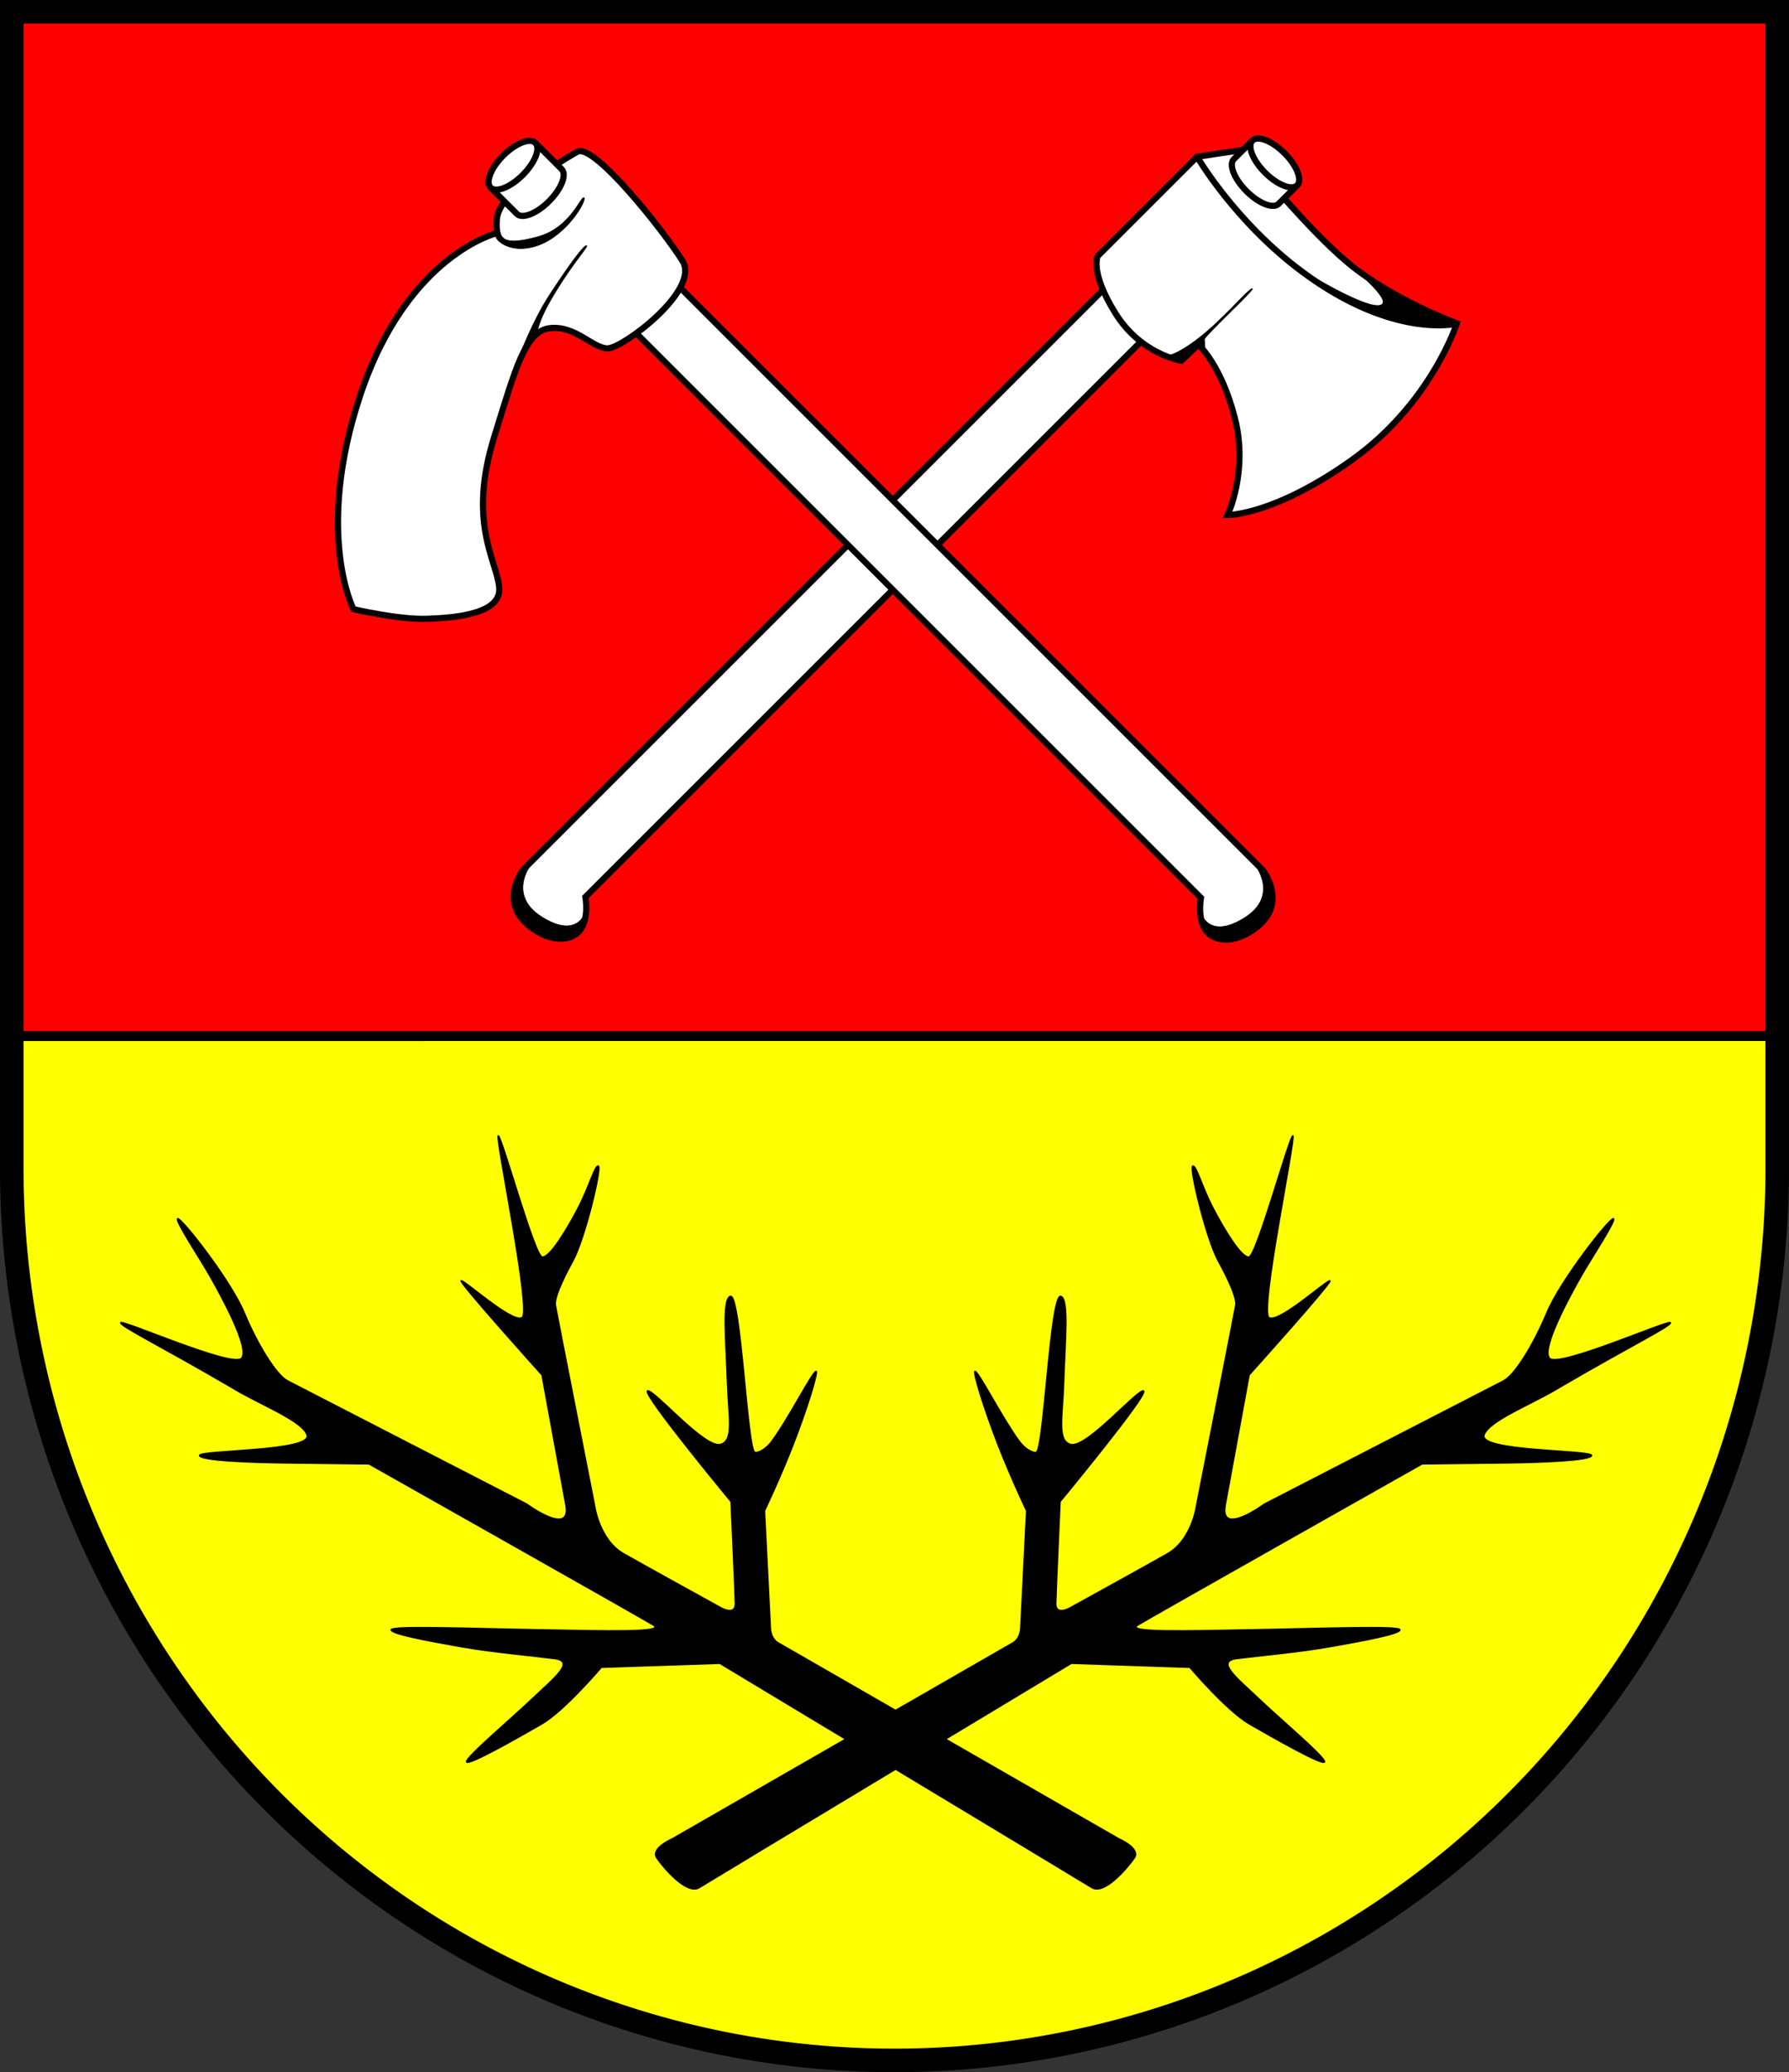 <?xml version="1.0" encoding="UTF-8" standalone="no"?>
<!-- Created with Inkscape (http://www.inkscape.org/) -->

<svg
   width="144.397mm"
   height="167.283mm"
   viewBox="0 0 144.397 167.283"
   version="1.1"
   id="svg1934"
   inkscape:version="1.2.2 (732a01da63, 2022-12-09)"
   sodipodi:docname="Wappen Hagen Se2.svg"
   xmlns:inkscape="http://www.inkscape.org/namespaces/inkscape"
   xmlns:sodipodi="http://sodipodi.sourceforge.net/DTD/sodipodi-0.dtd"
   xmlns="http://www.w3.org/2000/svg"
   xmlns:svg="http://www.w3.org/2000/svg">
  <rect x="0" y="0" width="144.397" height="167.283" fill="#333333" stroke="none"/>
  <sodipodi:namedview
     id="namedview1936"
     pagecolor="#ffffff"
     bordercolor="#666666"
     borderopacity="1.0"
     inkscape:showpageshadow="2"
     inkscape:pageopacity="0.0"
     inkscape:pagecheckerboard="0"
     inkscape:deskcolor="#d1d1d1"
     inkscape:document-units="mm"
     showgrid="false"
     inkscape:zoom="0.84662759"
     inkscape:cx="272.84724"
     inkscape:cy="317.14062"
     inkscape:current-layer="layer1" />
  <defs
     id="defs1931" />
  <g
     inkscape:label="Ebene 1"
     inkscape:groupmode="layer"
     id="layer1"
     transform="translate(-534.386,-64.859)">
    <g
       id="g1854"
       transform="translate(498.033,-5.924)">
      <path
         id="path1701"
         style="fill:#ff0000;stroke:none;stroke-width:1.9;stroke-linecap:round;stroke-dasharray:none"
         d="m 37.303,71.733 v 93.356 a 71.249,72.027 0 0 0 71.249,72.027 71.249,72.027 0 0 0 71.248,-72.027 71.249,72.027 0 0 0 0,-5.2e-4 V 71.733 Z" />
      <path
         id="rect1818"
         style="fill:#ffff00;stroke:#000000;stroke-width:0.8;stroke-linecap:round;stroke-dasharray:none"
         d="m 37.303,154.424 v 10.664 a 71.249,72.027 0 0 0 71.249,72.027 71.249,72.027 0 0 0 71.248,-72.027 71.249,72.027 0 0 0 0,-5.2e-4 v -10.664 z" />
      <path
         id="path1823"
         style="fill:none;stroke:#000000;stroke-width:1.9;stroke-linecap:round;stroke-dasharray:none"
         d="m 37.303,71.733 v 93.356 a 71.249,72.027 0 0 0 71.249,72.027 71.249,72.027 0 0 0 71.248,-72.027 71.249,72.027 0 0 0 0,-5.2e-4 V 71.733 Z" />
      <g
         id="g1527"
         transform="translate(-9.089,78.04)">
        <g
           id="g1409"
           transform="rotate(45,306.388,-109.62)">
          <path
             style="fill:#ffffff;stroke:#000000;stroke-width:0.5;stroke-linecap:round;stroke-dasharray:none"
             d="m 273.758,100.874 v 66.179 c 0,0 0.448,3.661 4.204,2.774 1.993,-0.471 2.434,-1.652 2.496,-2.152 0.174,-1.405 -1.592,-2.603 -1.592,-2.603 V 98.804 l -5.107,0.612 z"
             id="path1393"
             sodipodi:nodetypes="ccsscccc" />
          <g
             id="g1374">
            <path
               style="fill:#ffffff;stroke:#000000;stroke-width:0.5;stroke-linecap:round;stroke-dasharray:none"
               d="M 271.523,99.249 V 87.903 l 2.234,-3.021 c 0,0 7.86,0.88 12.449,0.463 4.588,-0.417 9.65,-2.753 9.65,-2.753 0,0 3.111,6.026 1.808,13.793 -1.279,7.62 -3.949,10.234 -3.949,10.234 0,0 -1.279,-3.671 -5.117,-5.951 -3.838,-2.28 -6.285,-2.113 -6.285,-2.113 l -0.043,1.891 c 0,0 -2.627,1.947 -6.465,1.057 -3.838,-0.89 -4.283,-2.252 -4.283,-2.252 z"
               id="path1245"
               sodipodi:nodetypes="cccscscsccscc" />
            <path
               style="fill:none;stroke:#000000;stroke-width:0.5;stroke-linecap:round;stroke-dasharray:none"
               d="m 271.523,87.903 c 0,0 5.886,1.567 12.653,0.556 9.002,-1.345 11.692,-5.843 11.692,-5.843"
               id="path1247"
               sodipodi:nodetypes="csc" />
            <path
               style="fill:#000000;stroke:#000000;stroke-width:0.05;stroke-linecap:round;stroke-dasharray:none"
               d="m 281.171,101.012 c 0,0 0.846,-1.062 0.944,-4.877 0.053,-2.045 -0.079,-3.834 0.098,-3.854 0.177,-0.02 -0.039,5.506 0.157,5.643 0.197,0.138 0.688,0.629 0.688,0.629 l -0.688,0.059 -0.157,1.907 z"
               id="path1251"
               sodipodi:nodetypes="cssscccc" />
            <path
               style="fill:#000000;stroke:#000000;stroke-width:0.05;stroke-linecap:round;stroke-dasharray:none"
               d="m 287.082,85.345 c 0,0 3.201,-0.298 3.407,0.32 0.348,1.043 -5.715,2.531 -5.715,2.531 l 3.625,-0.708 3.077,-1.266 2.711,-1.682 1.085,-1.168 0.264,-0.695 -4.241,1.627 -2.809,0.654 z"
               id="path1307"
               sodipodi:nodetypes="csccccccccc" />
          </g>
          <g
             id="g1187">
            <path
               id="ellipse1130"
               style="fill:#ffffff;stroke:#000000;stroke-width:0.5;stroke-linecap:round;stroke-dasharray:none"
               d="m 273.757,83.823 v 2.117 c -6e-5,0.614 1.143,1.111 2.554,1.111 1.41,-7.8e-5 2.553,-0.497 2.553,-1.111 v -2.117"
               sodipodi:nodetypes="ccscc" />
            <ellipse
               style="fill:#ffffff;stroke:#000000;stroke-width:0.5;stroke-linecap:round;stroke-dasharray:none"
               id="ellipse1025"
               cx="276.311"
               cy="83.823"
               rx="2.554"
               ry="1.111" />
          </g>
          <path
             style="fill:#000000;stroke:#000000;stroke-width:0.05;stroke-linecap:round;stroke-dasharray:none"
             d="m 273.866,166.119 c 0,0 0.295,3.353 3.667,2.576 3.372,-0.777 2.173,-2.812 2.173,-2.812 0,0 0.787,1.249 0.787,1.298 0,0.049 -0.147,1.258 -0.216,1.327 -0.069,0.069 -1.023,0.767 -1.062,0.826 -0.039,0.059 -1.681,0.58 -1.829,0.6 -0.147,0.02 -1.799,-0.256 -1.799,-0.256 l -1.268,-1.18 -0.541,-1.347 z"
             id="path1397" />
        </g>
        <g
           id="g1461"
           transform="rotate(-45,118.364,344.336)">
          <path
             style="fill:#ffffff;stroke:#000000;stroke-width:0.5;stroke-linecap:round;stroke-dasharray:none"
             d="m 337.812,99.756 v 66.179 c 0,0 -0.448,3.661 -4.204,2.774 -1.993,-0.471 -2.434,-1.652 -2.496,-2.152 -0.174,-1.405 1.592,-2.603 1.592,-2.603 V 97.685 l 5.107,0.612 z"
             id="path1411"
             sodipodi:nodetypes="ccsscccc" />
          <path
             style="fill:#ffffff;stroke:#000000;stroke-width:0.5;stroke-linecap:round;stroke-dasharray:none"
             d="m 333.37,84.399 c 0,0 -1.378,0.014 -2.072,0.598 -0.588,0.496 -0.793,0.848 -0.793,0.848 0,0 -6.361,-3.945 -17.14,1.461 -10.424,5.229 -12.551,11.798 -12.551,11.798 0,0 1.966,3.186 3.657,4.759 1.691,1.573 4.562,4.011 5.938,2.281 1.376,-1.73 1.909,-5.484 8.219,-8.809 5.275,-2.78 7.905,-4.326 9.478,-3.028 1.573,1.298 1.258,3.539 2.084,4.405 0.826,0.865 8.652,2.006 9.281,-0.708 0.629,-2.714 1.691,-11.798 0.236,-12.231 -1.455,-0.433 -6.34,-1.374 -6.34,-1.374 z"
             id="path1445"
             sodipodi:nodetypes="cscscsssssssc" />
          <g
             id="g1427"
             transform="matrix(-1,0,0,1,611.569,-0.952)">
            <path
               id="path1423"
               style="fill:#ffffff;stroke:#000000;stroke-width:0.5;stroke-linecap:round;stroke-dasharray:none"
               d="m 273.757,83.823 v 3 c -6e-5,0.614 1.143,1.111 2.554,1.111 1.41,-7.8e-5 2.553,-0.497 2.553,-1.111 v -3"
               sodipodi:nodetypes="ccscc" />
            <ellipse
               style="fill:#ffffff;stroke:#000000;stroke-width:0.5;stroke-linecap:round;stroke-dasharray:none"
               id="ellipse1425"
               cx="276.311"
               cy="83.823"
               rx="2.554"
               ry="1.111" />
          </g>
          <path
             style="fill:#000000;stroke:#000000;stroke-width:0.05;stroke-linecap:round;stroke-dasharray:none"
             d="m 337.703,165 c 0,0 -0.295,3.353 -3.667,2.576 -3.372,-0.777 -2.173,-2.812 -2.173,-2.812 0,0 -0.787,1.249 -0.787,1.298 0,0.049 0.147,1.258 0.216,1.327 0.069,0.069 1.023,0.767 1.062,0.826 0.039,0.059 1.681,0.58 1.829,0.6 0.147,0.02 1.799,-0.256 1.799,-0.256 l 1.268,-1.18 0.541,-1.347 z"
             id="path1429" />
          <path
             style="fill:#000000;stroke:#000000;stroke-width:0.05;stroke-linecap:round;stroke-dasharray:none"
             d="m 324.883,94.071 c 0,0 2.615,-1.199 5.054,-1.711 2.438,-0.511 4.913,-0.943 4.936,-0.688 0.014,0.158 -2.185,0.214 -5.427,1.121 -1.72,0.481 -2.379,1.023 -2.379,1.023 l -1.711,0.256 z"
             id="path1449"
             sodipodi:nodetypes="csssccc" />
          <path
             style="fill:#000000;stroke:#000000;stroke-width:0.05;stroke-linecap:round;stroke-dasharray:none"
             d="m 330.263,85.878 c -0.305,0.236 -0.25,1.952 1.772,2.957 2.294,1.14 5.45,0.25 5.423,-0.056 -0.028,-0.306 -2.455,0.946 -4.825,-0.389 -2.525,-1.423 -2.146,-1.997 -1.93,-2.499 z"
             id="path1451"
             sodipodi:nodetypes="cssscc" />
        </g>
      </g>
      <g
         id="g1647"
         style="fill:#000000;stroke:#000000"
         transform="translate(-219.343,1.426)">
        <path
           style="fill:#000000;stroke:#000000;stroke-width:0.1;stroke-linecap:round;stroke-dasharray:none"
           d="m 274.443,181.396 c -5.951,-3.476 -9.18,-5.032 -9.003,-5.268 0.177,-0.236 8.967,3.638 9.734,2.891 0.767,-0.747 -1.77,-5.29 -2.537,-6.646 -0.767,-1.357 -2.91,-4.582 -2.596,-4.641 0.315,-0.059 4.267,4.955 5.368,7.59 1.101,2.635 2.596,5.034 3.5,5.506 0.905,0.472 19.31,9.95 19.31,9.95 0,0 3.618,2.674 3.146,0.079 -0.472,-2.596 -1.927,-10.5 -1.927,-10.5 0,0 -6.697,-7.441 -6.53,-7.608 0.167,-0.167 4.135,3.453 4.922,2.976 0.779,-0.473 -2.197,-14.655 -1.919,-14.683 0.278,-0.028 2.948,9.761 3.559,9.789 0.612,0.028 1.947,-2.169 2.864,-3.921 0.918,-1.752 1.39,-3.587 1.669,-3.42 0.278,0.167 -1.085,5.868 -2.058,7.647 -0.973,1.78 -1.502,3.059 -1.418,3.587 0.083,0.528 3.158,16.134 3.158,16.134 0,0 0.354,2.792 2.36,3.933 2.006,1.14 7.58,4.21 7.58,4.21 0,0 1.446,0.959 1.418,-0.222 -0.028,-1.182 -0.347,-8.196 -0.347,-8.196 0,0 -7.134,-8.628 -6.745,-8.934 0.389,-0.306 4.609,4.66 5.895,4.31 1.109,-0.301 0.649,-2.193 0.558,-5.033 -0.104,-3.233 -0.453,-6.757 0.249,-6.924 0.839,-0.2 1.363,12.375 1.974,12.597 0.174,0.063 0.817,-0.147 1.378,-0.914 1.416,-1.937 3.353,-5.78 3.572,-5.621 0.159,0.115 -0.747,3.059 -1.87,5.945 -1.042,2.677 -2.301,5.317 -2.301,5.317 l 0.473,9.413 c 0,0 -0.014,0.862 0.626,1.237 0.64,0.375 27.496,15.821 27.496,15.821 0,0 1.787,0.767 1.258,1.546 -0.528,0.779 -2.433,3.031 -3.434,2.405 -1.001,-0.626 -30.033,-18.109 -30.033,-18.109 l -9.559,0.323 c 0,0 -2.983,3.52 -4.818,4.577 -1.835,1.057 -5.923,3.393 -6.062,3.059 -0.139,-0.334 3.532,-3.42 5.284,-5.089 1.752,-1.669 3.532,-3.031 1.808,-3.254 -1.724,-0.222 -4.95,-0.501 -7.62,-0.973 -2.67,-0.473 -5.645,-1.029 -5.562,-1.363 0.083,-0.334 5.979,-0.111 11.791,0 5.812,0.111 10.331,0.222 9.385,-0.362 -0.945,-0.584 -22.956,-13.014 -22.956,-13.014 0,0 -4.366,-0.056 -6.785,-0.083 -2.419,-0.028 -6.952,-0.167 -6.897,-0.612 0.056,-0.445 9.102,-0.312 8.676,-1.641 -0.373,-1.163 -3.901,-2.503 -6.034,-3.81 z"
           id="path1641"
           sodipodi:nodetypes="csssssscscsssssssscscscssssssssccscssccsssssssscsssc" />
        <path
           style="fill:#000000;stroke:#000000;stroke-width:0.1;stroke-linecap:round;stroke-dasharray:none"
           d="m 381.516,181.396 c 5.951,-3.476 9.18,-5.032 9.003,-5.268 -0.177,-0.236 -8.967,3.638 -9.734,2.891 -0.767,-0.747 1.77,-5.29 2.537,-6.646 0.767,-1.357 2.91,-4.582 2.596,-4.641 -0.315,-0.059 -4.267,4.955 -5.368,7.59 -1.101,2.635 -2.596,5.034 -3.5,5.506 -0.905,0.472 -19.31,9.95 -19.31,9.95 0,0 -3.618,2.674 -3.146,0.079 0.472,-2.596 1.927,-10.5 1.927,-10.5 0,0 6.697,-7.441 6.53,-7.608 -0.167,-0.167 -4.135,3.453 -4.922,2.976 -0.779,-0.473 2.197,-14.655 1.919,-14.683 -0.278,-0.028 -2.948,9.761 -3.559,9.789 -0.612,0.028 -1.947,-2.169 -2.864,-3.921 -0.918,-1.752 -1.39,-3.587 -1.669,-3.42 -0.278,0.167 1.085,5.868 2.058,7.647 0.973,1.78 1.502,3.059 1.418,3.587 -0.083,0.528 -3.158,16.134 -3.158,16.134 0,0 -0.354,2.792 -2.36,3.933 -2.006,1.14 -7.58,4.21 -7.58,4.21 0,0 -1.446,0.959 -1.418,-0.222 0.028,-1.182 0.347,-8.196 0.347,-8.196 0,0 7.134,-8.628 6.745,-8.934 -0.389,-0.306 -4.609,4.66 -5.895,4.31 -1.109,-0.301 -0.649,-2.193 -0.558,-5.033 0.104,-3.233 0.453,-6.757 -0.249,-6.924 -0.839,-0.2 -1.363,12.375 -1.974,12.597 -0.174,0.063 -0.817,-0.147 -1.378,-0.914 -1.416,-1.937 -3.353,-5.78 -3.572,-5.621 -0.159,0.115 0.747,3.059 1.87,5.945 1.042,2.677 2.301,5.317 2.301,5.317 l -0.473,9.413 c 0,0 0.014,0.862 -0.626,1.237 -0.64,0.375 -27.496,15.821 -27.496,15.821 0,0 -1.787,0.767 -1.258,1.546 0.528,0.779 2.433,3.031 3.434,2.405 1.001,-0.626 30.033,-18.109 30.033,-18.109 l 9.559,0.323 c 0,0 2.983,3.52 4.818,4.577 1.835,1.057 5.923,3.393 6.062,3.059 0.139,-0.334 -3.532,-3.42 -5.284,-5.089 -1.752,-1.669 -3.532,-3.031 -1.808,-3.254 1.724,-0.222 4.95,-0.501 7.62,-0.973 2.67,-0.473 5.645,-1.029 5.562,-1.363 -0.083,-0.334 -5.979,-0.111 -11.791,0 -5.812,0.111 -10.331,0.222 -9.385,-0.362 0.945,-0.584 22.956,-13.014 22.956,-13.014 0,0 4.366,-0.056 6.785,-0.083 2.419,-0.028 6.952,-0.167 6.897,-0.612 -0.056,-0.445 -9.102,-0.312 -8.676,-1.641 0.373,-1.163 3.901,-2.503 6.034,-3.81 z"
           id="path1643"
           sodipodi:nodetypes="csssssscscsssssssscscscssssssssccscssccsssssssscsssc" />
      </g>
    </g>
  </g>
</svg>
